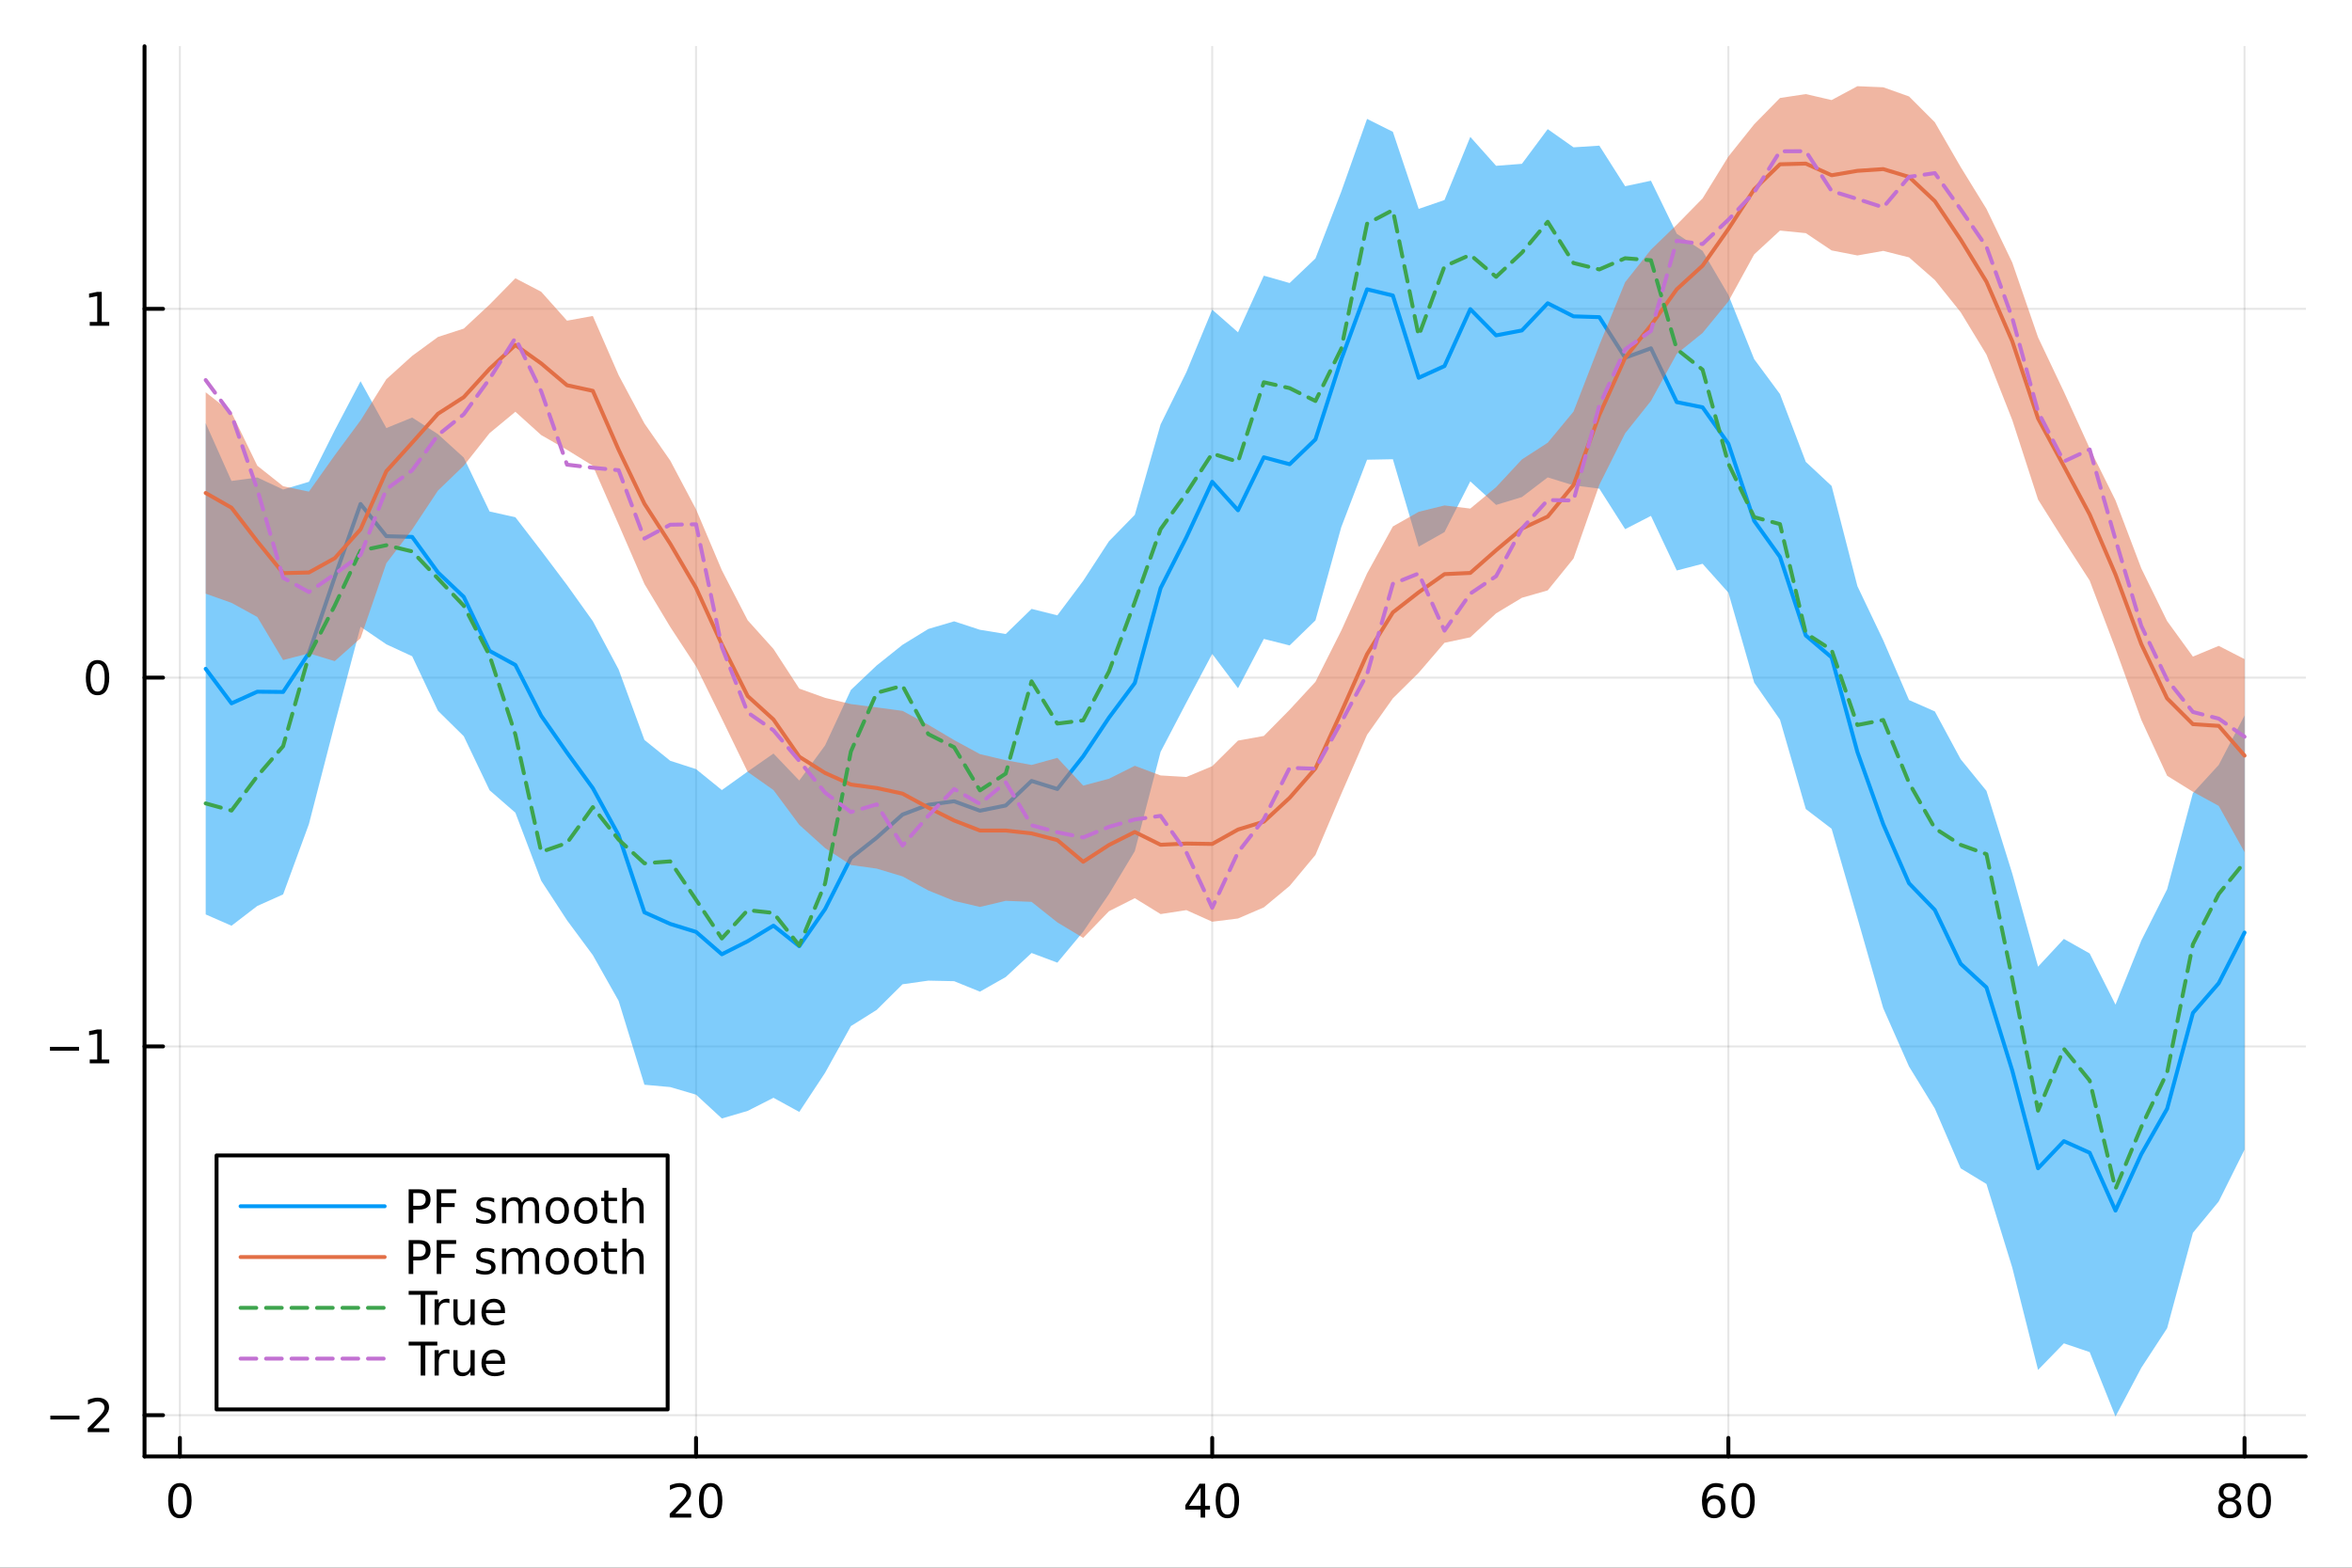 <?xml version="1.0" encoding="utf-8"?>
<svg xmlns="http://www.w3.org/2000/svg" xmlns:xlink="http://www.w3.org/1999/xlink" width="600" height="400" viewBox="0 0 2400 1600">
<rect x="0" y="0" width="2400" height="1600" fill="#333333" stroke="none"/>
<defs>
  <clipPath id="clip260">
    <rect x="0" y="0" width="2400" height="1600"/>
  </clipPath>
</defs>
<path clip-path="url(#clip260)" d="M0 1600 L2400 1600 L2400 0 L0 0  Z" fill="#ffffff" fill-rule="evenodd" fill-opacity="1"/>
<defs>
  <clipPath id="clip261">
    <rect x="480" y="0" width="1681" height="1600"/>
  </clipPath>
</defs>
<path clip-path="url(#clip260)" d="M147.478 1486.45 L2352.76 1486.45 L2352.76 47.244 L147.478 47.244  Z" fill="#ffffff" fill-rule="evenodd" fill-opacity="1"/>
<defs>
  <clipPath id="clip262">
    <rect x="147" y="47" width="2206" height="1440"/>
  </clipPath>
</defs>
<polyline clip-path="url(#clip262)" style="stroke:#000000; stroke-linecap:round; stroke-linejoin:round; stroke-width:2; stroke-opacity:0.1; fill:none" points="183.557,1486.45 183.557,47.244 "/>
<polyline clip-path="url(#clip262)" style="stroke:#000000; stroke-linecap:round; stroke-linejoin:round; stroke-width:2; stroke-opacity:0.1; fill:none" points="710.253,1486.45 710.253,47.244 "/>
<polyline clip-path="url(#clip262)" style="stroke:#000000; stroke-linecap:round; stroke-linejoin:round; stroke-width:2; stroke-opacity:0.1; fill:none" points="1236.95,1486.45 1236.95,47.244 "/>
<polyline clip-path="url(#clip262)" style="stroke:#000000; stroke-linecap:round; stroke-linejoin:round; stroke-width:2; stroke-opacity:0.1; fill:none" points="1763.65,1486.45 1763.65,47.244 "/>
<polyline clip-path="url(#clip262)" style="stroke:#000000; stroke-linecap:round; stroke-linejoin:round; stroke-width:2; stroke-opacity:0.1; fill:none" points="2290.34,1486.45 2290.34,47.244 "/>
<polyline clip-path="url(#clip262)" style="stroke:#000000; stroke-linecap:round; stroke-linejoin:round; stroke-width:2; stroke-opacity:0.1; fill:none" points="147.478,1444.36 2352.76,1444.36 "/>
<polyline clip-path="url(#clip262)" style="stroke:#000000; stroke-linecap:round; stroke-linejoin:round; stroke-width:2; stroke-opacity:0.1; fill:none" points="147.478,1067.98 2352.76,1067.98 "/>
<polyline clip-path="url(#clip262)" style="stroke:#000000; stroke-linecap:round; stroke-linejoin:round; stroke-width:2; stroke-opacity:0.1; fill:none" points="147.478,691.59 2352.76,691.59 "/>
<polyline clip-path="url(#clip262)" style="stroke:#000000; stroke-linecap:round; stroke-linejoin:round; stroke-width:2; stroke-opacity:0.1; fill:none" points="147.478,315.203 2352.76,315.203 "/>
<polyline clip-path="url(#clip260)" style="stroke:#000000; stroke-linecap:round; stroke-linejoin:round; stroke-width:4; stroke-opacity:1; fill:none" points="147.478,1486.45 2352.76,1486.45 "/>
<polyline clip-path="url(#clip260)" style="stroke:#000000; stroke-linecap:round; stroke-linejoin:round; stroke-width:4; stroke-opacity:1; fill:none" points="183.557,1486.45 183.557,1467.55 "/>
<polyline clip-path="url(#clip260)" style="stroke:#000000; stroke-linecap:round; stroke-linejoin:round; stroke-width:4; stroke-opacity:1; fill:none" points="710.253,1486.45 710.253,1467.55 "/>
<polyline clip-path="url(#clip260)" style="stroke:#000000; stroke-linecap:round; stroke-linejoin:round; stroke-width:4; stroke-opacity:1; fill:none" points="1236.95,1486.45 1236.95,1467.55 "/>
<polyline clip-path="url(#clip260)" style="stroke:#000000; stroke-linecap:round; stroke-linejoin:round; stroke-width:4; stroke-opacity:1; fill:none" points="1763.65,1486.45 1763.65,1467.55 "/>
<polyline clip-path="url(#clip260)" style="stroke:#000000; stroke-linecap:round; stroke-linejoin:round; stroke-width:4; stroke-opacity:1; fill:none" points="2290.34,1486.45 2290.34,1467.55 "/>
<path clip-path="url(#clip260)" d="M183.557 1517.37 Q179.946 1517.37 178.117 1520.93 Q176.311 1524.47 176.311 1531.6 Q176.311 1538.71 178.117 1542.27 Q179.946 1545.82 183.557 1545.82 Q187.191 1545.82 188.996 1542.27 Q190.825 1538.71 190.825 1531.6 Q190.825 1524.47 188.996 1520.93 Q187.191 1517.37 183.557 1517.37 M183.557 1513.66 Q189.367 1513.66 192.422 1518.27 Q195.501 1522.85 195.501 1531.6 Q195.501 1540.33 192.422 1544.94 Q189.367 1549.52 183.557 1549.52 Q177.746 1549.52 174.668 1544.94 Q171.612 1540.33 171.612 1531.6 Q171.612 1522.85 174.668 1518.27 Q177.746 1513.66 183.557 1513.66 Z" fill="#000000" fill-rule="nonzero" fill-opacity="1" /><path clip-path="url(#clip260)" d="M689.026 1544.91 L705.346 1544.91 L705.346 1548.85 L683.401 1548.85 L683.401 1544.91 Q686.063 1542.16 690.647 1537.53 Q695.253 1532.88 696.434 1531.53 Q698.679 1529.01 699.559 1527.27 Q700.461 1525.51 700.461 1523.82 Q700.461 1521.07 698.517 1519.33 Q696.596 1517.6 693.494 1517.6 Q691.295 1517.6 688.841 1518.36 Q686.411 1519.13 683.633 1520.68 L683.633 1515.95 Q686.457 1514.82 688.911 1514.24 Q691.364 1513.66 693.401 1513.66 Q698.772 1513.66 701.966 1516.35 Q705.16 1519.03 705.16 1523.52 Q705.16 1525.65 704.35 1527.57 Q703.563 1529.47 701.457 1532.07 Q700.878 1532.74 697.776 1535.95 Q694.674 1539.15 689.026 1544.91 Z" fill="#000000" fill-rule="nonzero" fill-opacity="1" /><path clip-path="url(#clip260)" d="M725.16 1517.37 Q721.549 1517.37 719.721 1520.93 Q717.915 1524.47 717.915 1531.6 Q717.915 1538.71 719.721 1542.27 Q721.549 1545.82 725.16 1545.82 Q728.795 1545.82 730.6 1542.27 Q732.429 1538.71 732.429 1531.6 Q732.429 1524.47 730.6 1520.93 Q728.795 1517.37 725.16 1517.37 M725.16 1513.66 Q730.971 1513.66 734.026 1518.27 Q737.105 1522.85 737.105 1531.6 Q737.105 1540.33 734.026 1544.94 Q730.971 1549.52 725.16 1549.52 Q719.35 1549.52 716.272 1544.94 Q713.216 1540.33 713.216 1531.6 Q713.216 1522.85 716.272 1518.27 Q719.35 1513.66 725.16 1513.66 Z" fill="#000000" fill-rule="nonzero" fill-opacity="1" /><path clip-path="url(#clip260)" d="M1225.12 1518.36 L1213.32 1536.81 L1225.12 1536.81 L1225.12 1518.36 M1223.89 1514.29 L1229.77 1514.29 L1229.77 1536.81 L1234.7 1536.81 L1234.7 1540.7 L1229.77 1540.7 L1229.77 1548.85 L1225.12 1548.85 L1225.12 1540.7 L1209.52 1540.7 L1209.52 1536.19 L1223.89 1514.29 Z" fill="#000000" fill-rule="nonzero" fill-opacity="1" /><path clip-path="url(#clip260)" d="M1252.44 1517.37 Q1248.82 1517.37 1247 1520.93 Q1245.19 1524.47 1245.19 1531.6 Q1245.19 1538.71 1247 1542.27 Q1248.82 1545.82 1252.44 1545.82 Q1256.07 1545.82 1257.88 1542.27 Q1259.7 1538.71 1259.7 1531.6 Q1259.7 1524.47 1257.88 1520.93 Q1256.07 1517.37 1252.44 1517.37 M1252.44 1513.66 Q1258.25 1513.66 1261.3 1518.27 Q1264.38 1522.85 1264.38 1531.6 Q1264.38 1540.33 1261.3 1544.94 Q1258.25 1549.52 1252.44 1549.52 Q1246.63 1549.52 1243.55 1544.94 Q1240.49 1540.33 1240.49 1531.6 Q1240.49 1522.85 1243.55 1518.27 Q1246.63 1513.66 1252.44 1513.66 Z" fill="#000000" fill-rule="nonzero" fill-opacity="1" /><path clip-path="url(#clip260)" d="M1749.05 1529.7 Q1745.9 1529.7 1744.05 1531.86 Q1742.22 1534.01 1742.22 1537.76 Q1742.22 1541.49 1744.05 1543.66 Q1745.9 1545.82 1749.05 1545.82 Q1752.2 1545.82 1754.03 1543.66 Q1755.88 1541.49 1755.88 1537.76 Q1755.88 1534.01 1754.03 1531.86 Q1752.2 1529.7 1749.05 1529.7 M1758.33 1515.05 L1758.33 1519.31 Q1756.57 1518.48 1754.77 1518.04 Q1752.99 1517.6 1751.23 1517.6 Q1746.6 1517.6 1744.14 1520.72 Q1741.71 1523.85 1741.37 1530.17 Q1742.73 1528.15 1744.79 1527.09 Q1746.85 1526 1749.33 1526 Q1754.54 1526 1757.55 1529.17 Q1760.58 1532.32 1760.58 1537.76 Q1760.58 1543.08 1757.43 1546.3 Q1754.28 1549.52 1749.05 1549.52 Q1743.06 1549.52 1739.88 1544.94 Q1736.71 1540.33 1736.71 1531.6 Q1736.71 1523.41 1740.6 1518.55 Q1744.49 1513.66 1751.04 1513.66 Q1752.8 1513.66 1754.58 1514.01 Q1756.39 1514.36 1758.33 1515.05 Z" fill="#000000" fill-rule="nonzero" fill-opacity="1" /><path clip-path="url(#clip260)" d="M1778.63 1517.37 Q1775.02 1517.37 1773.19 1520.93 Q1771.39 1524.47 1771.39 1531.6 Q1771.39 1538.71 1773.19 1542.27 Q1775.02 1545.82 1778.63 1545.82 Q1782.27 1545.82 1784.07 1542.27 Q1785.9 1538.71 1785.9 1531.6 Q1785.9 1524.47 1784.07 1520.93 Q1782.27 1517.37 1778.63 1517.37 M1778.63 1513.66 Q1784.44 1513.66 1787.5 1518.27 Q1790.58 1522.85 1790.58 1531.6 Q1790.58 1540.33 1787.5 1544.94 Q1784.44 1549.52 1778.63 1549.52 Q1772.82 1549.52 1769.75 1544.94 Q1766.69 1540.33 1766.69 1531.6 Q1766.69 1522.85 1769.75 1518.27 Q1772.82 1513.66 1778.63 1513.66 Z" fill="#000000" fill-rule="nonzero" fill-opacity="1" /><path clip-path="url(#clip260)" d="M2275.22 1532.44 Q2271.88 1532.44 2269.96 1534.22 Q2268.06 1536 2268.06 1539.13 Q2268.06 1542.25 2269.96 1544.03 Q2271.88 1545.82 2275.22 1545.82 Q2278.55 1545.82 2280.47 1544.03 Q2282.39 1542.23 2282.39 1539.13 Q2282.39 1536 2280.47 1534.22 Q2278.57 1532.44 2275.22 1532.44 M2270.54 1530.45 Q2267.53 1529.7 2265.84 1527.64 Q2264.17 1525.58 2264.17 1522.62 Q2264.17 1518.48 2267.11 1516.07 Q2270.08 1513.66 2275.22 1513.66 Q2280.38 1513.66 2283.32 1516.07 Q2286.26 1518.48 2286.26 1522.62 Q2286.26 1525.58 2284.57 1527.64 Q2282.9 1529.7 2279.91 1530.45 Q2283.29 1531.23 2285.17 1533.52 Q2287.07 1535.82 2287.07 1539.13 Q2287.07 1544.15 2283.99 1546.83 Q2280.93 1549.52 2275.22 1549.52 Q2269.5 1549.52 2266.42 1546.83 Q2263.36 1544.15 2263.36 1539.13 Q2263.36 1535.82 2265.26 1533.52 Q2267.16 1531.23 2270.54 1530.45 M2268.83 1523.06 Q2268.83 1525.75 2270.49 1527.25 Q2272.18 1528.76 2275.22 1528.76 Q2278.22 1528.76 2279.91 1527.25 Q2281.63 1525.75 2281.63 1523.06 Q2281.63 1520.38 2279.91 1518.87 Q2278.22 1517.37 2275.22 1517.37 Q2272.18 1517.37 2270.49 1518.87 Q2268.83 1520.38 2268.83 1523.06 Z" fill="#000000" fill-rule="nonzero" fill-opacity="1" /><path clip-path="url(#clip260)" d="M2305.38 1517.37 Q2301.77 1517.37 2299.94 1520.93 Q2298.13 1524.47 2298.13 1531.6 Q2298.13 1538.71 2299.94 1542.27 Q2301.77 1545.82 2305.38 1545.82 Q2309.01 1545.82 2310.82 1542.27 Q2312.65 1538.71 2312.65 1531.6 Q2312.65 1524.47 2310.82 1520.93 Q2309.01 1517.37 2305.38 1517.37 M2305.38 1513.66 Q2311.19 1513.66 2314.24 1518.27 Q2317.32 1522.85 2317.32 1531.6 Q2317.32 1540.33 2314.24 1544.94 Q2311.19 1549.52 2305.38 1549.52 Q2299.57 1549.52 2296.49 1544.94 Q2293.43 1540.33 2293.43 1531.6 Q2293.43 1522.85 2296.49 1518.27 Q2299.57 1513.66 2305.38 1513.66 Z" fill="#000000" fill-rule="nonzero" fill-opacity="1" /><polyline clip-path="url(#clip260)" style="stroke:#000000; stroke-linecap:round; stroke-linejoin:round; stroke-width:4; stroke-opacity:1; fill:none" points="147.478,1486.45 147.478,47.244 "/>
<polyline clip-path="url(#clip260)" style="stroke:#000000; stroke-linecap:round; stroke-linejoin:round; stroke-width:4; stroke-opacity:1; fill:none" points="147.478,1444.36 166.376,1444.36 "/>
<polyline clip-path="url(#clip260)" style="stroke:#000000; stroke-linecap:round; stroke-linejoin:round; stroke-width:4; stroke-opacity:1; fill:none" points="147.478,1067.98 166.376,1067.98 "/>
<polyline clip-path="url(#clip260)" style="stroke:#000000; stroke-linecap:round; stroke-linejoin:round; stroke-width:4; stroke-opacity:1; fill:none" points="147.478,691.59 166.376,691.59 "/>
<polyline clip-path="url(#clip260)" style="stroke:#000000; stroke-linecap:round; stroke-linejoin:round; stroke-width:4; stroke-opacity:1; fill:none" points="147.478,315.203 166.376,315.203 "/>
<path clip-path="url(#clip260)" d="M51.362 1444.82 L81.038 1444.82 L81.038 1448.75 L51.362 1448.75 L51.362 1444.82 Z" fill="#000000" fill-rule="nonzero" fill-opacity="1" /><path clip-path="url(#clip260)" d="M95.159 1457.71 L111.478 1457.71 L111.478 1461.64 L89.534 1461.64 L89.534 1457.71 Q92.196 1454.95 96.779 1450.33 Q101.385 1445.67 102.566 1444.33 Q104.811 1441.81 105.691 1440.07 Q106.594 1438.31 106.594 1436.62 Q106.594 1433.87 104.649 1432.13 Q102.728 1430.39 99.626 1430.39 Q97.427 1430.39 94.973 1431.16 Q92.543 1431.92 89.765 1433.47 L89.765 1428.75 Q92.589 1427.62 95.043 1427.04 Q97.496 1426.46 99.534 1426.46 Q104.904 1426.46 108.098 1429.14 Q111.293 1431.83 111.293 1436.32 Q111.293 1438.45 110.483 1440.37 Q109.696 1442.27 107.589 1444.86 Q107.01 1445.53 103.909 1448.75 Q100.807 1451.95 95.159 1457.71 Z" fill="#000000" fill-rule="nonzero" fill-opacity="1" /><path clip-path="url(#clip260)" d="M50.992 1068.43 L80.668 1068.43 L80.668 1072.36 L50.992 1072.36 L50.992 1068.43 Z" fill="#000000" fill-rule="nonzero" fill-opacity="1" /><path clip-path="url(#clip260)" d="M91.571 1081.32 L99.21 1081.32 L99.21 1054.96 L90.899 1056.62 L90.899 1052.36 L99.163 1050.7 L103.839 1050.7 L103.839 1081.32 L111.478 1081.32 L111.478 1085.26 L91.571 1085.26 L91.571 1081.32 Z" fill="#000000" fill-rule="nonzero" fill-opacity="1" /><path clip-path="url(#clip260)" d="M99.534 677.389 Q95.922 677.389 94.094 680.953 Q92.288 684.495 92.288 691.625 Q92.288 698.731 94.094 702.296 Q95.922 705.838 99.534 705.838 Q103.168 705.838 104.973 702.296 Q106.802 698.731 106.802 691.625 Q106.802 684.495 104.973 680.953 Q103.168 677.389 99.534 677.389 M99.534 673.685 Q105.344 673.685 108.399 678.291 Q111.478 682.875 111.478 691.625 Q111.478 700.352 108.399 704.958 Q105.344 709.541 99.534 709.541 Q93.723 709.541 90.645 704.958 Q87.589 700.352 87.589 691.625 Q87.589 682.875 90.645 678.291 Q93.723 673.685 99.534 673.685 Z" fill="#000000" fill-rule="nonzero" fill-opacity="1" /><path clip-path="url(#clip260)" d="M91.571 328.548 L99.21 328.548 L99.21 302.182 L90.899 303.849 L90.899 299.589 L99.163 297.923 L103.839 297.923 L103.839 328.548 L111.478 328.548 L111.478 332.483 L91.571 332.483 L91.571 328.548 Z" fill="#000000" fill-rule="nonzero" fill-opacity="1" /><path clip-path="url(#clip262)" d="M209.891 933.274 L236.226 944.819 L262.561 924.617 L288.896 912.825 L315.231 841.03 L341.566 738.896 L367.9 639.627 L394.235 657.597 L420.57 669.765 L446.905 725.435 L473.24 751.411 L499.574 806.553 L525.909 829.476 L552.244 898.875 L578.579 939.249 L604.914 974.797 L631.249 1021.48 L657.583 1107.09 L683.918 1109.48 L710.253 1117.23 L736.588 1141.52 L762.923 1133.79 L789.258 1120.41 L815.592 1134.84 L841.927 1094.89 L868.262 1047.24 L894.597 1030.7 L920.932 1004.57 L947.266 1000.84 L973.601 1001.4 L999.936 1012.09 L1026.27 997.151 L1052.61 972.635 L1078.94 982.492 L1105.28 950.919 L1131.61 912.501 L1157.95 868.704 L1184.28 767.339 L1210.61 716.971 L1236.95 667.367 L1263.28 702.41 L1289.62 652.089 L1315.95 658.741 L1342.29 633.158 L1368.62 538.087 L1394.96 469.185 L1421.29 468.695 L1447.63 557.968 L1473.96 543.08 L1500.3 491.291 L1526.63 515.318 L1552.97 507.307 L1579.3 487.235 L1605.64 495.373 L1631.97 498.708 L1658.31 540.06 L1684.64 526.516 L1710.98 582.255 L1737.31 575.405 L1763.65 604.845 L1789.98 696.652 L1816.32 734.515 L1842.65 825.708 L1868.99 845.848 L1895.32 936.836 L1921.65 1028.94 L1947.99 1088.48 L1974.32 1131.39 L2000.66 1192.4 L2026.99 1208.38 L2053.33 1293.7 L2079.66 1398.13 L2106 1371.04 L2132.33 1379.95 L2158.67 1445.72 L2185 1395.99 L2211.34 1355.63 L2237.67 1258.21 L2264.01 1226.22 L2290.34 1173.34 L2290.34 730.244 L2264.01 780.678 L2237.67 809.423 L2211.34 907.606 L2185 959.898 L2158.67 1025.34 L2132.33 973.114 L2106 958.277 L2079.66 986.599 L2053.33 891.545 L2026.99 807.152 L2000.66 774.834 L1974.32 726.066 L1947.99 714.478 L1921.65 653.471 L1895.32 598.247 L1868.99 495.984 L1842.65 471.397 L1816.32 402.213 L1789.98 366.546 L1763.65 300.936 L1737.31 255.997 L1710.98 238.565 L1684.64 184.439 L1658.31 190.067 L1631.97 148.658 L1605.64 150.359 L1579.3 131.782 L1552.97 167.197 L1526.63 169.226 L1500.3 139.712 L1473.96 204.151 L1447.63 213.207 L1421.29 134.517 L1394.96 121.359 L1368.62 195.612 L1342.29 263.78 L1315.95 288.865 L1289.62 281.364 L1263.28 339.172 L1236.95 316.03 L1210.61 379.788 L1184.28 433.172 L1157.95 525.468 L1131.61 552.399 L1105.28 592.849 L1078.94 628.033 L1052.61 621.452 L1026.27 647.066 L999.936 642.766 L973.601 634.149 L947.266 641.921 L920.932 658.11 L894.597 679.146 L868.262 704.144 L841.927 760.734 L815.592 796.619 L789.258 769.059 L762.923 787.472 L736.588 806.349 L710.253 784.978 L683.918 776.474 L657.583 755.183 L631.249 683.261 L604.914 633.963 L578.579 597.108 L552.244 562.105 L525.909 527.891 L499.574 522.03 L473.24 467.025 L446.905 443.098 L420.57 426.145 L394.235 436.881 L367.9 389.093 L341.566 439.19 L315.231 491.727 L288.896 499.611 L262.561 487.294 L236.226 490.871 L209.891 431.906  Z" fill="#009af9" fill-rule="evenodd" fill-opacity="0.5"/>
<polyline clip-path="url(#clip262)" style="stroke:#009af9; stroke-linecap:round; stroke-linejoin:round; stroke-width:4; stroke-opacity:1; fill:none" points="209.891,682.59 236.226,717.845 262.561,705.955 288.896,706.218 315.231,666.379 341.566,589.043 367.9,514.36 394.235,547.239 420.57,547.955 446.905,584.267 473.24,609.218 499.574,664.292 525.909,678.684 552.244,730.49 578.579,768.178 604.914,804.38 631.249,852.369 657.583,931.139 683.918,942.976 710.253,951.102 736.588,973.934 762.923,960.63 789.258,944.735 815.592,965.731 841.927,927.811 868.262,875.69 894.597,854.924 920.932,831.341 947.266,821.379 973.601,817.776 999.936,827.428 1026.27,822.109 1052.61,797.043 1078.94,805.263 1105.28,771.884 1131.61,732.45 1157.95,697.086 1184.28,600.255 1210.61,548.379 1236.95,491.699 1263.28,520.791 1289.62,466.726 1315.95,473.803 1342.29,448.469 1368.62,366.85 1394.96,295.272 1421.29,301.606 1447.63,385.588 1473.96,373.616 1500.3,315.502 1526.63,342.272 1552.97,337.252 1579.3,309.509 1605.64,322.866 1631.97,323.683 1658.31,365.064 1684.64,355.478 1710.98,410.41 1737.31,415.701 1763.65,452.891 1789.98,531.599 1816.32,568.364 1842.65,648.553 1868.99,670.916 1895.32,767.541 1921.65,841.205 1947.99,901.48 1974.32,928.729 2000.66,983.615 2026.99,1007.77 2053.33,1092.62 2079.66,1192.36 2106,1164.66 2132.33,1176.53 2158.67,1235.53 2185,1177.94 2211.34,1131.62 2237.67,1033.82 2264.01,1003.45 2290.34,951.79 "/>
<path clip-path="url(#clip262)" d="M209.891 605.921 L236.226 615.265 L262.561 629.692 L288.896 673.674 L315.231 666.8 L341.566 674.755 L367.9 651.396 L394.235 574.844 L420.57 540.407 L446.905 500.686 L473.24 475.302 L499.574 442.046 L525.909 420.251 L552.244 444.054 L578.579 459.094 L604.914 475.335 L631.249 535.266 L657.583 596.017 L683.918 639.875 L710.253 680.113 L736.588 733.571 L762.923 787.776 L789.258 806.354 L815.592 841.8 L841.927 865.594 L868.262 882.833 L894.597 886.502 L920.932 894.45 L947.266 908.811 L973.601 919.494 L999.936 925.624 L1026.27 919.38 L1052.61 920.438 L1078.94 941.392 L1105.28 957.225 L1131.61 929.998 L1157.95 916.699 L1184.28 932.912 L1210.61 928.888 L1236.95 940.721 L1263.28 937.422 L1289.62 926.095 L1315.95 904.203 L1342.29 872.541 L1368.62 810.352 L1394.96 749.949 L1421.29 712.754 L1447.63 686.667 L1473.96 656.041 L1500.3 650.435 L1526.63 625.985 L1552.97 610.106 L1579.3 602.552 L1605.64 570.032 L1631.97 494.835 L1658.31 442.237 L1684.64 409.196 L1710.98 361.128 L1737.31 339.827 L1763.65 307.651 L1789.98 259.626 L1816.32 235.317 L1842.65 237.945 L1868.99 255.597 L1895.32 260.718 L1921.65 256.058 L1947.99 262.669 L1974.32 285.764 L2000.66 318.602 L2026.99 361.866 L2053.33 428.654 L2079.66 509.856 L2106 551.699 L2132.33 592.523 L2158.67 662.022 L2185 734.687 L2211.34 791.721 L2237.67 808.088 L2264.01 822.491 L2290.34 869.71 L2290.34 672.7 L2264.01 659.177 L2237.67 670.132 L2211.34 633.856 L2185 580.097 L2158.67 510.65 L2132.33 457.586 L2106 399.832 L2079.66 344.306 L2053.33 267.957 L2026.99 213.171 L2000.66 170.408 L1974.32 124.785 L1947.99 98.418 L1921.65 89.076 L1895.32 87.976 L1868.99 102.122 L1842.65 96.01 L1816.32 100.005 L1789.98 126.845 L1763.65 159.765 L1737.31 202.493 L1710.98 229.358 L1684.64 254.786 L1658.31 287.992 L1631.97 352.229 L1605.64 420.043 L1579.3 451.856 L1552.97 468.896 L1526.63 497.207 L1500.3 519.061 L1473.96 515.861 L1447.63 522.367 L1421.29 537.315 L1394.96 585.258 L1368.62 643.611 L1342.29 695.874 L1315.95 724.383 L1289.62 751.115 L1263.28 755.86 L1236.95 781.971 L1210.61 792.988 L1184.28 791.433 L1157.95 781.581 L1131.61 794.798 L1105.28 801.815 L1078.94 773.482 L1052.61 780.728 L1026.27 775.896 L999.936 769.663 L973.601 755.334 L947.266 739.719 L920.932 725.517 L894.597 721.991 L868.262 718.587 L841.927 712.243 L815.592 702.8 L789.258 662.326 L762.923 633.031 L736.588 582.014 L710.253 519.835 L683.918 470.075 L657.583 432.197 L631.249 382.881 L604.914 322.465 L578.579 327.288 L552.244 297.767 L525.909 284.007 L499.574 310.836 L473.24 335.373 L446.905 343.896 L420.57 363.216 L394.235 387.021 L367.9 429.096 L341.566 464.673 L315.231 501.778 L288.896 496.239 L262.561 475.318 L236.226 421.107 L209.891 400.363  Z" fill="#e26f46" fill-rule="evenodd" fill-opacity="0.5"/>
<polyline clip-path="url(#clip262)" style="stroke:#e26f46; stroke-linecap:round; stroke-linejoin:round; stroke-width:4; stroke-opacity:1; fill:none" points="209.891,503.142 236.226,518.186 262.561,552.505 288.896,584.956 315.231,584.289 341.566,569.714 367.9,540.246 394.235,480.933 420.57,451.812 446.905,422.291 473.24,405.338 499.574,376.441 525.909,352.129 552.244,370.911 578.579,393.191 604.914,398.9 631.249,459.074 657.583,514.107 683.918,554.975 710.253,599.974 736.588,657.793 762.923,710.403 789.258,734.34 815.592,772.3 841.927,788.919 868.262,800.71 894.597,804.247 920.932,809.983 947.266,824.265 973.601,837.414 999.936,847.643 1026.27,847.638 1052.61,850.583 1078.94,857.437 1105.28,879.52 1131.61,862.398 1157.95,849.14 1184.28,862.172 1210.61,860.938 1236.95,861.346 1263.28,846.641 1289.62,838.605 1315.95,814.293 1342.29,784.208 1368.62,726.982 1394.96,667.604 1421.29,625.034 1447.63,604.517 1473.96,585.951 1500.3,584.748 1526.63,561.596 1552.97,539.501 1579.3,527.204 1605.64,495.037 1631.97,423.532 1658.31,365.115 1684.64,331.991 1710.98,295.243 1737.31,271.16 1763.65,233.708 1789.98,193.235 1816.32,167.661 1842.65,166.977 1868.99,178.859 1895.32,174.347 1921.65,172.567 1947.99,180.543 1974.32,205.274 2000.66,244.505 2026.99,287.518 2053.33,348.305 2079.66,427.081 2106,475.766 2132.33,525.054 2158.67,586.336 2185,657.392 2211.34,712.788 2237.67,739.11 2264.01,740.834 2290.34,771.205 "/>
<polyline clip-path="url(#clip262)" style="stroke:#3da44d; stroke-linecap:round; stroke-linejoin:round; stroke-width:4; stroke-opacity:1; fill:none" stroke-dasharray="16, 10" points="209.891,819.968 236.226,827.262 262.561,792.178 288.896,761.582 315.231,669.023 341.566,618.123 367.9,562.04 394.235,556.448 420.57,562.789 446.905,590.492 473.24,618.233 499.574,669.103 525.909,749.738 552.244,869.483 578.579,860.332 604.914,823.753 631.249,856.921 657.583,881.118 683.918,879.117 710.253,918.302 736.588,957.814 762.923,928.895 789.258,931.746 815.592,965.003 841.927,901.664 868.262,766.935 894.597,707.11 920.932,699.859 947.266,749.247 973.601,762.601 999.936,806.686 1026.27,789.531 1052.61,695.38 1078.94,738.49 1105.28,735.199 1131.61,685.312 1157.95,614.404 1184.28,540.094 1210.61,503.317 1236.95,462.835 1263.28,471.369 1289.62,390.117 1315.95,396.13 1342.29,409.26 1368.62,355.958 1394.96,228.344 1421.29,214.396 1447.63,342.699 1473.96,271.838 1500.3,260.08 1526.63,282.557 1552.97,257.863 1579.3,226.378 1605.64,268.45 1631.97,274.989 1658.31,263.557 1684.64,265.615 1710.98,356.356 1737.31,377.291 1763.65,473.185 1789.98,527.781 1816.32,534.897 1842.65,646.317 1868.99,663.344 1895.32,739.954 1921.65,734.839 1947.99,798.955 1974.32,845.372 2000.66,862.263 2026.99,871.749 2053.33,999.166 2079.66,1133.55 2106,1070.37 2132.33,1102.84 2158.67,1213.31 2185,1150.15 2211.34,1094.58 2237.67,963.775 2264.01,912.386 2290.34,879.923 "/>
<polyline clip-path="url(#clip262)" style="stroke:#c271d2; stroke-linecap:round; stroke-linejoin:round; stroke-width:4; stroke-opacity:1; fill:none" stroke-dasharray="16, 10" points="209.891,387.919 236.226,423.539 262.561,499.493 288.896,589.701 315.231,604.249 341.566,586.027 367.9,566.353 394.235,499.265 420.57,480.031 446.905,444.04 473.24,422.808 499.574,386.599 525.909,344.923 552.244,399.416 578.579,474.23 604.914,477.382 631.249,479.892 657.583,549.666 683.918,535.512 710.253,535.096 736.588,660.41 762.923,727.155 789.258,745.399 815.592,776.591 841.927,808.962 868.262,828.829 894.597,820.93 920.932,863.018 947.266,832.613 973.601,805.27 999.936,820.483 1026.27,798.408 1052.61,842.249 1078.94,849.395 1105.28,854.727 1131.61,843.884 1157.95,836.354 1184.28,832.68 1210.61,869.903 1236.95,926.494 1263.28,869.814 1289.62,836.016 1315.95,783.639 1342.29,784.558 1368.62,737.122 1394.96,688.149 1421.29,595.873 1447.63,585.271 1473.96,643.657 1500.3,605.827 1526.63,588.067 1552.97,539.503 1579.3,510.361 1605.64,510.762 1631.97,413.814 1658.31,356.495 1684.64,337.808 1710.98,245.748 1737.31,249.066 1763.65,224.244 1789.98,196.341 1816.32,154.408 1842.65,154.305 1868.99,194.953 1895.32,203.073 1921.65,211.62 1947.99,180.497 1974.32,176.666 2000.66,213.566 2026.99,251.824 2053.33,324.5 2079.66,420.198 2106,471.01 2132.33,458.734 2158.67,550.669 2185,638.809 2211.34,693.674 2237.67,726.665 2264.01,733.444 2290.34,751.917 "/>
<path clip-path="url(#clip260)" d="M220.987 1438.47 L681.282 1438.47 L681.282 1179.27 L220.987 1179.27  Z" fill="#ffffff" fill-rule="evenodd" fill-opacity="1"/>
<polyline clip-path="url(#clip260)" style="stroke:#000000; stroke-linecap:round; stroke-linejoin:round; stroke-width:4; stroke-opacity:1; fill:none" points="220.987,1438.47 681.282,1438.47 681.282,1179.27 220.987,1179.27 220.987,1438.47 "/>
<polyline clip-path="url(#clip260)" style="stroke:#009af9; stroke-linecap:round; stroke-linejoin:round; stroke-width:4; stroke-opacity:1; fill:none" points="245.49,1231.11 392.509,1231.11 "/>
<path clip-path="url(#clip260)" d="M421.688 1217.68 L421.688 1230.66 L427.567 1230.66 Q430.831 1230.66 432.614 1228.97 Q434.396 1227.28 434.396 1224.16 Q434.396 1221.06 432.614 1219.37 Q430.831 1217.68 427.567 1217.68 L421.688 1217.68 M417.012 1213.83 L427.567 1213.83 Q433.378 1213.83 436.34 1216.47 Q439.327 1219.09 439.327 1224.16 Q439.327 1229.27 436.34 1231.89 Q433.378 1234.51 427.567 1234.51 L421.688 1234.51 L421.688 1248.39 L417.012 1248.39 L417.012 1213.83 Z" fill="#000000" fill-rule="nonzero" fill-opacity="1" /><path clip-path="url(#clip260)" d="M445.6 1213.83 L465.461 1213.83 L465.461 1217.77 L450.276 1217.77 L450.276 1227.95 L463.979 1227.95 L463.979 1231.89 L450.276 1231.89 L450.276 1248.39 L445.6 1248.39 L445.6 1213.83 Z" fill="#000000" fill-rule="nonzero" fill-opacity="1" /><path clip-path="url(#clip260)" d="M504.28 1223.23 L504.28 1227.26 Q502.474 1226.33 500.53 1225.87 Q498.586 1225.41 496.502 1225.41 Q493.331 1225.41 491.734 1226.38 Q490.16 1227.35 490.16 1229.3 Q490.16 1230.78 491.294 1231.64 Q492.428 1232.47 495.854 1233.23 L497.312 1233.56 Q501.849 1234.53 503.748 1236.31 Q505.669 1238.07 505.669 1241.24 Q505.669 1244.85 502.798 1246.96 Q499.951 1249.07 494.951 1249.07 Q492.868 1249.07 490.599 1248.65 Q488.354 1248.26 485.854 1247.45 L485.854 1243.05 Q488.215 1244.27 490.507 1244.9 Q492.799 1245.5 495.044 1245.5 Q498.053 1245.5 499.673 1244.48 Q501.294 1243.44 501.294 1241.57 Q501.294 1239.83 500.113 1238.9 Q498.956 1237.98 494.998 1237.12 L493.516 1236.77 Q489.558 1235.94 487.799 1234.23 Q486.039 1232.49 486.039 1229.48 Q486.039 1225.83 488.632 1223.83 Q491.224 1221.84 495.993 1221.84 Q498.354 1221.84 500.437 1222.19 Q502.521 1222.54 504.28 1223.23 Z" fill="#000000" fill-rule="nonzero" fill-opacity="1" /><path clip-path="url(#clip260)" d="M532.636 1227.45 Q534.233 1224.58 536.456 1223.21 Q538.678 1221.84 541.687 1221.84 Q545.738 1221.84 547.937 1224.69 Q550.136 1227.51 550.136 1232.75 L550.136 1248.39 L545.854 1248.39 L545.854 1232.89 Q545.854 1229.16 544.534 1227.35 Q543.215 1225.55 540.507 1225.55 Q537.196 1225.55 535.275 1227.75 Q533.354 1229.95 533.354 1233.74 L533.354 1248.39 L529.071 1248.39 L529.071 1232.89 Q529.071 1229.14 527.752 1227.35 Q526.433 1225.55 523.678 1225.55 Q520.414 1225.55 518.493 1227.77 Q516.572 1229.97 516.572 1233.74 L516.572 1248.39 L512.289 1248.39 L512.289 1222.47 L516.572 1222.47 L516.572 1226.5 Q518.03 1224.11 520.067 1222.98 Q522.104 1221.84 524.905 1221.84 Q527.729 1221.84 529.696 1223.28 Q531.687 1224.71 532.636 1227.45 Z" fill="#000000" fill-rule="nonzero" fill-opacity="1" /><path clip-path="url(#clip260)" d="M568.678 1225.45 Q565.252 1225.45 563.261 1228.14 Q561.27 1230.8 561.27 1235.45 Q561.27 1240.11 563.238 1242.79 Q565.229 1245.45 568.678 1245.45 Q572.081 1245.45 574.071 1242.77 Q576.062 1240.08 576.062 1235.45 Q576.062 1230.85 574.071 1228.16 Q572.081 1225.45 568.678 1225.45 M568.678 1221.84 Q574.233 1221.84 577.405 1225.45 Q580.576 1229.07 580.576 1235.45 Q580.576 1241.82 577.405 1245.45 Q574.233 1249.07 568.678 1249.07 Q563.099 1249.07 559.928 1245.45 Q556.78 1241.82 556.78 1235.45 Q556.78 1229.07 559.928 1225.45 Q563.099 1221.84 568.678 1221.84 Z" fill="#000000" fill-rule="nonzero" fill-opacity="1" /><path clip-path="url(#clip260)" d="M597.682 1225.45 Q594.256 1225.45 592.266 1228.14 Q590.275 1230.8 590.275 1235.45 Q590.275 1240.11 592.242 1242.79 Q594.233 1245.45 597.682 1245.45 Q601.085 1245.45 603.076 1242.77 Q605.066 1240.08 605.066 1235.45 Q605.066 1230.85 603.076 1228.16 Q601.085 1225.45 597.682 1225.45 M597.682 1221.84 Q603.238 1221.84 606.409 1225.45 Q609.58 1229.07 609.58 1235.45 Q609.58 1241.82 606.409 1245.45 Q603.238 1249.07 597.682 1249.07 Q592.104 1249.07 588.932 1245.45 Q585.784 1241.82 585.784 1235.45 Q585.784 1229.07 588.932 1225.45 Q592.104 1221.84 597.682 1221.84 Z" fill="#000000" fill-rule="nonzero" fill-opacity="1" /><path clip-path="url(#clip260)" d="M620.853 1215.11 L620.853 1222.47 L629.626 1222.47 L629.626 1225.78 L620.853 1225.78 L620.853 1239.85 Q620.853 1243.02 621.71 1243.93 Q622.589 1244.83 625.252 1244.83 L629.626 1244.83 L629.626 1248.39 L625.252 1248.39 Q620.321 1248.39 618.446 1246.57 Q616.571 1244.71 616.571 1239.85 L616.571 1225.78 L613.446 1225.78 L613.446 1222.47 L616.571 1222.47 L616.571 1215.11 L620.853 1215.11 Z" fill="#000000" fill-rule="nonzero" fill-opacity="1" /><path clip-path="url(#clip260)" d="M656.779 1232.75 L656.779 1248.39 L652.52 1248.39 L652.52 1232.89 Q652.52 1229.2 651.085 1227.38 Q649.65 1225.55 646.779 1225.55 Q643.33 1225.55 641.339 1227.75 Q639.349 1229.95 639.349 1233.74 L639.349 1248.39 L635.066 1248.39 L635.066 1212.38 L639.349 1212.38 L639.349 1226.5 Q640.876 1224.16 642.937 1223 Q645.02 1221.84 647.728 1221.84 Q652.196 1221.84 654.487 1224.62 Q656.779 1227.38 656.779 1232.75 Z" fill="#000000" fill-rule="nonzero" fill-opacity="1" /><polyline clip-path="url(#clip260)" style="stroke:#e26f46; stroke-linecap:round; stroke-linejoin:round; stroke-width:4; stroke-opacity:1; fill:none" points="245.49,1282.95 392.509,1282.95 "/>
<path clip-path="url(#clip260)" d="M421.688 1269.52 L421.688 1282.5 L427.567 1282.5 Q430.831 1282.5 432.614 1280.81 Q434.396 1279.12 434.396 1276 Q434.396 1272.9 432.614 1271.21 Q430.831 1269.52 427.567 1269.52 L421.688 1269.52 M417.012 1265.67 L427.567 1265.67 Q433.378 1265.67 436.34 1268.31 Q439.327 1270.93 439.327 1276 Q439.327 1281.11 436.34 1283.73 Q433.378 1286.35 427.567 1286.35 L421.688 1286.35 L421.688 1300.23 L417.012 1300.23 L417.012 1265.67 Z" fill="#000000" fill-rule="nonzero" fill-opacity="1" /><path clip-path="url(#clip260)" d="M445.6 1265.67 L465.461 1265.67 L465.461 1269.61 L450.276 1269.61 L450.276 1279.79 L463.979 1279.79 L463.979 1283.73 L450.276 1283.73 L450.276 1300.23 L445.6 1300.23 L445.6 1265.67 Z" fill="#000000" fill-rule="nonzero" fill-opacity="1" /><path clip-path="url(#clip260)" d="M504.28 1275.07 L504.28 1279.1 Q502.474 1278.17 500.53 1277.71 Q498.586 1277.25 496.502 1277.25 Q493.331 1277.25 491.734 1278.22 Q490.16 1279.19 490.16 1281.14 Q490.16 1282.62 491.294 1283.48 Q492.428 1284.31 495.854 1285.07 L497.312 1285.4 Q501.849 1286.37 503.748 1288.15 Q505.669 1289.91 505.669 1293.08 Q505.669 1296.69 502.798 1298.8 Q499.951 1300.91 494.951 1300.91 Q492.868 1300.91 490.599 1300.49 Q488.354 1300.1 485.854 1299.29 L485.854 1294.89 Q488.215 1296.11 490.507 1296.74 Q492.799 1297.34 495.044 1297.34 Q498.053 1297.34 499.673 1296.32 Q501.294 1295.28 501.294 1293.41 Q501.294 1291.67 500.113 1290.74 Q498.956 1289.82 494.998 1288.96 L493.516 1288.61 Q489.558 1287.78 487.799 1286.07 Q486.039 1284.33 486.039 1281.32 Q486.039 1277.67 488.632 1275.67 Q491.224 1273.68 495.993 1273.68 Q498.354 1273.68 500.437 1274.03 Q502.521 1274.38 504.28 1275.07 Z" fill="#000000" fill-rule="nonzero" fill-opacity="1" /><path clip-path="url(#clip260)" d="M532.636 1279.29 Q534.233 1276.42 536.456 1275.05 Q538.678 1273.68 541.687 1273.68 Q545.738 1273.68 547.937 1276.53 Q550.136 1279.35 550.136 1284.59 L550.136 1300.23 L545.854 1300.23 L545.854 1284.73 Q545.854 1281 544.534 1279.19 Q543.215 1277.39 540.507 1277.39 Q537.196 1277.39 535.275 1279.59 Q533.354 1281.79 533.354 1285.58 L533.354 1300.23 L529.071 1300.23 L529.071 1284.73 Q529.071 1280.98 527.752 1279.19 Q526.433 1277.39 523.678 1277.39 Q520.414 1277.39 518.493 1279.61 Q516.572 1281.81 516.572 1285.58 L516.572 1300.23 L512.289 1300.23 L512.289 1274.31 L516.572 1274.31 L516.572 1278.34 Q518.03 1275.95 520.067 1274.82 Q522.104 1273.68 524.905 1273.68 Q527.729 1273.68 529.696 1275.12 Q531.687 1276.55 532.636 1279.29 Z" fill="#000000" fill-rule="nonzero" fill-opacity="1" /><path clip-path="url(#clip260)" d="M568.678 1277.29 Q565.252 1277.29 563.261 1279.98 Q561.27 1282.64 561.27 1287.29 Q561.27 1291.95 563.238 1294.63 Q565.229 1297.29 568.678 1297.29 Q572.081 1297.29 574.071 1294.61 Q576.062 1291.92 576.062 1287.29 Q576.062 1282.69 574.071 1280 Q572.081 1277.29 568.678 1277.29 M568.678 1273.68 Q574.233 1273.68 577.405 1277.29 Q580.576 1280.91 580.576 1287.29 Q580.576 1293.66 577.405 1297.29 Q574.233 1300.91 568.678 1300.91 Q563.099 1300.91 559.928 1297.29 Q556.78 1293.66 556.78 1287.29 Q556.78 1280.91 559.928 1277.29 Q563.099 1273.68 568.678 1273.68 Z" fill="#000000" fill-rule="nonzero" fill-opacity="1" /><path clip-path="url(#clip260)" d="M597.682 1277.29 Q594.256 1277.29 592.266 1279.98 Q590.275 1282.64 590.275 1287.29 Q590.275 1291.95 592.242 1294.63 Q594.233 1297.29 597.682 1297.29 Q601.085 1297.29 603.076 1294.61 Q605.066 1291.92 605.066 1287.29 Q605.066 1282.69 603.076 1280 Q601.085 1277.29 597.682 1277.29 M597.682 1273.68 Q603.238 1273.68 606.409 1277.29 Q609.58 1280.91 609.58 1287.29 Q609.58 1293.66 606.409 1297.29 Q603.238 1300.91 597.682 1300.91 Q592.104 1300.91 588.932 1297.29 Q585.784 1293.66 585.784 1287.29 Q585.784 1280.91 588.932 1277.29 Q592.104 1273.68 597.682 1273.68 Z" fill="#000000" fill-rule="nonzero" fill-opacity="1" /><path clip-path="url(#clip260)" d="M620.853 1266.95 L620.853 1274.31 L629.626 1274.31 L629.626 1277.62 L620.853 1277.62 L620.853 1291.69 Q620.853 1294.86 621.71 1295.77 Q622.589 1296.67 625.252 1296.67 L629.626 1296.67 L629.626 1300.23 L625.252 1300.23 Q620.321 1300.23 618.446 1298.41 Q616.571 1296.55 616.571 1291.69 L616.571 1277.62 L613.446 1277.62 L613.446 1274.31 L616.571 1274.31 L616.571 1266.95 L620.853 1266.95 Z" fill="#000000" fill-rule="nonzero" fill-opacity="1" /><path clip-path="url(#clip260)" d="M656.779 1284.59 L656.779 1300.23 L652.52 1300.23 L652.52 1284.73 Q652.52 1281.04 651.085 1279.22 Q649.65 1277.39 646.779 1277.39 Q643.33 1277.39 641.339 1279.59 Q639.349 1281.79 639.349 1285.58 L639.349 1300.23 L635.066 1300.23 L635.066 1264.22 L639.349 1264.22 L639.349 1278.34 Q640.876 1276 642.937 1274.84 Q645.02 1273.68 647.728 1273.68 Q652.196 1273.68 654.487 1276.46 Q656.779 1279.22 656.779 1284.59 Z" fill="#000000" fill-rule="nonzero" fill-opacity="1" /><polyline clip-path="url(#clip260)" style="stroke:#3da44d; stroke-linecap:round; stroke-linejoin:round; stroke-width:4; stroke-opacity:1; fill:none" stroke-dasharray="16, 10" points="245.49,1334.79 392.509,1334.79 "/>
<path clip-path="url(#clip260)" d="M417.012 1317.51 L446.248 1317.51 L446.248 1321.45 L433.979 1321.45 L433.979 1352.07 L429.28 1352.07 L429.28 1321.45 L417.012 1321.45 L417.012 1317.51 Z" fill="#000000" fill-rule="nonzero" fill-opacity="1" /><path clip-path="url(#clip260)" d="M458.632 1330.13 Q457.914 1329.71 457.058 1329.53 Q456.225 1329.32 455.206 1329.32 Q451.595 1329.32 449.651 1331.68 Q447.729 1334.02 447.729 1338.42 L447.729 1352.07 L443.447 1352.07 L443.447 1326.15 L447.729 1326.15 L447.729 1330.18 Q449.072 1327.82 451.225 1326.68 Q453.377 1325.52 456.456 1325.52 Q456.896 1325.52 457.428 1325.59 Q457.961 1325.64 458.609 1325.76 L458.632 1330.13 Z" fill="#000000" fill-rule="nonzero" fill-opacity="1" /><path clip-path="url(#clip260)" d="M462.66 1341.84 L462.66 1326.15 L466.919 1326.15 L466.919 1341.68 Q466.919 1345.36 468.354 1347.21 Q469.789 1349.04 472.66 1349.04 Q476.109 1349.04 478.1 1346.84 Q480.113 1344.64 480.113 1340.85 L480.113 1326.15 L484.373 1326.15 L484.373 1352.07 L480.113 1352.07 L480.113 1348.09 Q478.562 1350.45 476.502 1351.61 Q474.465 1352.75 471.757 1352.75 Q467.289 1352.75 464.975 1349.97 Q462.66 1347.19 462.66 1341.84 M473.377 1325.52 L473.377 1325.52 Z" fill="#000000" fill-rule="nonzero" fill-opacity="1" /><path clip-path="url(#clip260)" d="M515.322 1338.05 L515.322 1340.13 L495.738 1340.13 Q496.016 1344.53 498.377 1346.84 Q500.761 1349.13 504.998 1349.13 Q507.451 1349.13 509.743 1348.53 Q512.058 1347.93 514.326 1346.73 L514.326 1350.75 Q512.035 1351.73 509.627 1352.24 Q507.22 1352.75 504.743 1352.75 Q498.539 1352.75 494.905 1349.13 Q491.294 1345.52 491.294 1339.37 Q491.294 1333 494.72 1329.27 Q498.169 1325.52 504.002 1325.52 Q509.234 1325.52 512.266 1328.9 Q515.322 1332.26 515.322 1338.05 M511.062 1336.8 Q511.016 1333.3 509.095 1331.22 Q507.197 1329.13 504.048 1329.13 Q500.484 1329.13 498.331 1331.15 Q496.201 1333.16 495.877 1336.82 L511.062 1336.8 Z" fill="#000000" fill-rule="nonzero" fill-opacity="1" /><polyline clip-path="url(#clip260)" style="stroke:#c271d2; stroke-linecap:round; stroke-linejoin:round; stroke-width:4; stroke-opacity:1; fill:none" stroke-dasharray="16, 10" points="245.49,1386.63 392.509,1386.63 "/>
<path clip-path="url(#clip260)" d="M417.012 1369.35 L446.248 1369.35 L446.248 1373.29 L433.979 1373.29 L433.979 1403.91 L429.28 1403.91 L429.28 1373.29 L417.012 1373.29 L417.012 1369.35 Z" fill="#000000" fill-rule="nonzero" fill-opacity="1" /><path clip-path="url(#clip260)" d="M458.632 1381.97 Q457.914 1381.55 457.058 1381.37 Q456.225 1381.16 455.206 1381.16 Q451.595 1381.16 449.651 1383.52 Q447.729 1385.86 447.729 1390.26 L447.729 1403.91 L443.447 1403.91 L443.447 1377.99 L447.729 1377.99 L447.729 1382.02 Q449.072 1379.66 451.225 1378.52 Q453.377 1377.36 456.456 1377.36 Q456.896 1377.36 457.428 1377.43 Q457.961 1377.48 458.609 1377.6 L458.632 1381.97 Z" fill="#000000" fill-rule="nonzero" fill-opacity="1" /><path clip-path="url(#clip260)" d="M462.66 1393.68 L462.66 1377.99 L466.919 1377.99 L466.919 1393.52 Q466.919 1397.2 468.354 1399.05 Q469.789 1400.88 472.66 1400.88 Q476.109 1400.88 478.1 1398.68 Q480.113 1396.48 480.113 1392.69 L480.113 1377.99 L484.373 1377.99 L484.373 1403.91 L480.113 1403.91 L480.113 1399.93 Q478.562 1402.29 476.502 1403.45 Q474.465 1404.59 471.757 1404.59 Q467.289 1404.59 464.975 1401.81 Q462.66 1399.03 462.66 1393.68 M473.377 1377.36 L473.377 1377.36 Z" fill="#000000" fill-rule="nonzero" fill-opacity="1" /><path clip-path="url(#clip260)" d="M515.322 1389.89 L515.322 1391.97 L495.738 1391.97 Q496.016 1396.37 498.377 1398.68 Q500.761 1400.97 504.998 1400.97 Q507.451 1400.97 509.743 1400.37 Q512.058 1399.77 514.326 1398.57 L514.326 1402.59 Q512.035 1403.57 509.627 1404.08 Q507.22 1404.59 504.743 1404.59 Q498.539 1404.59 494.905 1400.97 Q491.294 1397.36 491.294 1391.21 Q491.294 1384.84 494.72 1381.11 Q498.169 1377.36 504.002 1377.36 Q509.234 1377.36 512.266 1380.74 Q515.322 1384.1 515.322 1389.89 M511.062 1388.64 Q511.016 1385.14 509.095 1383.06 Q507.197 1380.97 504.048 1380.97 Q500.484 1380.97 498.331 1382.99 Q496.201 1385 495.877 1388.66 L511.062 1388.64 Z" fill="#000000" fill-rule="nonzero" fill-opacity="1" /></svg>
